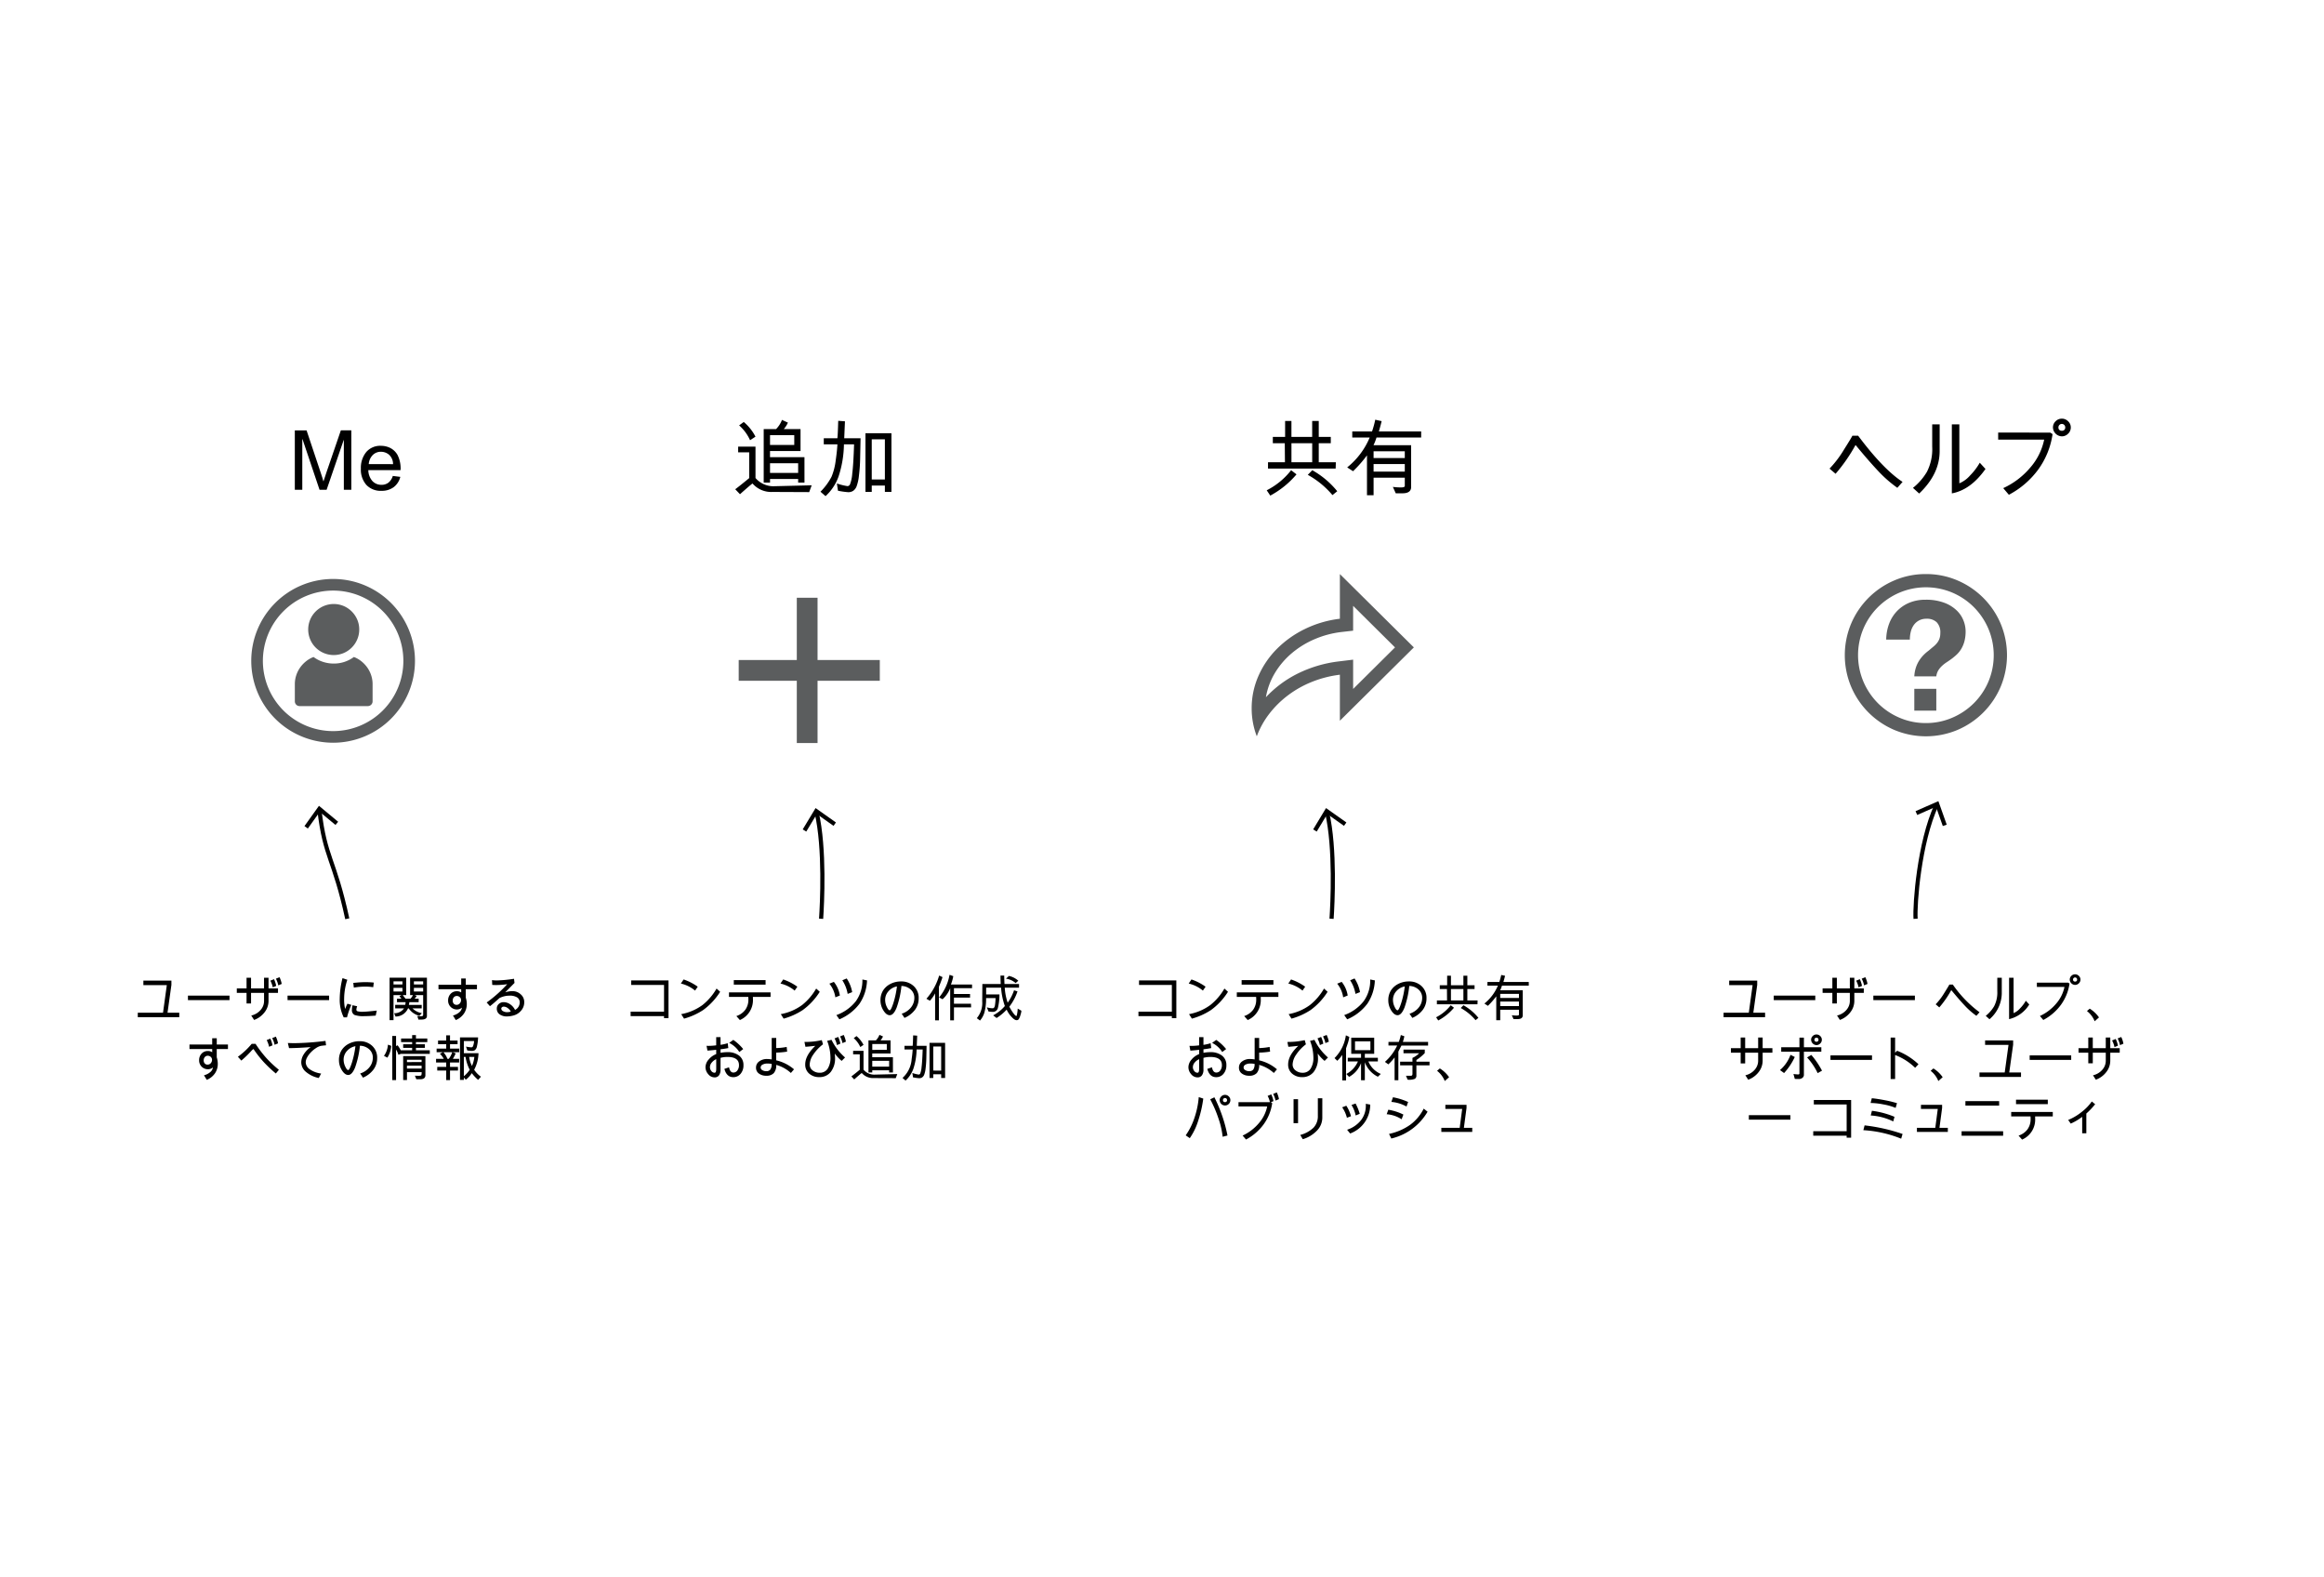 <svg xmlns="http://www.w3.org/2000/svg" viewBox="0 0 560 380">
  <g>
    <g>
      <g>
        <path d="M43.2,245.044H33.2v-1.078h6.082l.914-6.651H34.549v-1.078h6.756v1.02l-.938,6.709H43.2Z"/>
        <path d="M55.3,240.931H45.289v-1.084H55.3Z"/>
        <path d="M66.986,239.19H64.707v1.969A4.438,4.438,0,0,1,63.8,243.8a5.6,5.6,0,0,1-2.569,1.91l-.686-1.066a4.169,4.169,0,0,0,2.268-1.357,3.247,3.247,0,0,0,.814-2.1V239.19H60.494v2.555H59.41V239.19H57.061v-1.084H59.41V235.54h1.084v2.566h3.129V235.54h1.084v2.566h2.279Zm-.433-1.681-.826.345a5.708,5.708,0,0,0-.581-1.605l.879-.357A6.313,6.313,0,0,1,66.553,237.509Zm1.33-.481-.826.352a5.844,5.844,0,0,0-.575-1.611l.873-.358A6.339,6.339,0,0,1,67.883,237.028Z"/>
        <path d="M79.3,240.931H69.289v-1.084H79.3Z"/>
        <path d="M84.658,242.079a18.765,18.765,0,0,0-1.043,3.012h-.791a9.542,9.542,0,0,1-.961-4.488,21.167,21.167,0,0,1,.662-4.952l1.166.37a15.185,15.185,0,0,0-.767,4.623,9.644,9.644,0,0,0,.234,2.384h.03a8.53,8.53,0,0,1,.539-1.236Zm6.135,1.371-.264,1.213q-1.681.129-2.736.129a6.48,6.48,0,0,1-2.367-.287,1.264,1.264,0,0,1-.621-1.283,4.532,4.532,0,0,1,.134-1.055l1.125.24a2.99,2.99,0,0,0-.193.815.408.408,0,0,0,.3.4,4.494,4.494,0,0,0,1.289.114Q88.25,243.737,90.793,243.45Zm-.721-6.744-.14,1.113a12.526,12.526,0,0,0-2.116-.14,15.755,15.755,0,0,0-2.554.24l-.135-1.131q1.764-.182,2.666-.182A18.83,18.83,0,0,1,90.072,236.706Z"/>
        <path d="M102.875,244.745q0,.873-1.307.873h-.755a2.354,2.354,0,0,0-.124-.439,4.136,4.136,0,0,1-.128-.4l.744.035a1.135,1.135,0,0,0,.515-.064c.1-.051.147-.168.147-.352v-4.67H99.939l.463.206a3.162,3.162,0,0,1-.515.656h1v.844H98.639a4.154,4.154,0,0,1-.118.644h3.094v.844H99.4a4.211,4.211,0,0,0,2.255,1.148,7.688,7.688,0,0,1-.6.639,4.337,4.337,0,0,1-2.567-1.787h-.17a3.276,3.276,0,0,1-3.011,1.969l-.323-.8a2.8,2.8,0,0,0,2.373-1.172H95.223v-.844h2.408a2.276,2.276,0,0,0,.1-.644H95.662v-.844h1.072l-.48-.6.516-.264H94.824v6.036h-.949V235.528h4.008v4.2h-.838l.674.862H98.9a3.081,3.081,0,0,0,.6-.862H98.82v-4.2h4.055Zm-5.9-7.594v-.744H94.824v.744Zm0,1.7v-.873H94.824v.873Zm4.992-1.7v-.744H99.734v.744Zm0,1.7v-.873H99.734v.873Z"/>
        <path d="M114.928,238.312h-2.7v2a5.084,5.084,0,0,1,.252,1.547,4.037,4.037,0,0,1-.68,2.306,4.422,4.422,0,0,1-1.975,1.573l-.674-1.1a3.7,3.7,0,0,0,1.512-.765,1.832,1.832,0,0,0,.651-1.134,1.846,1.846,0,0,1-1.249.446,2.106,2.106,0,0,1-2.085-2.151,2.27,2.27,0,0,1,.591-1.608,2,2,0,0,1,1.53-.636,1.756,1.756,0,0,1,1.031.3v-.779h-5.473v-1.079h5.473v-1.511h1.1v1.511h2.7Zm-4.91,3.755a.983.983,0,0,0,.773-.348,1.2,1.2,0,0,0,.305-.812.915.915,0,0,0-.3-.688,1.02,1.02,0,0,0-.733-.284.888.888,0,0,0-.7.313,1.121,1.121,0,0,0-.275.765,1.1,1.1,0,0,0,.255.782A.874.874,0,0,0,110.018,242.067Z"/>
        <path d="M121.8,239.044a5.273,5.273,0,0,1,1.693-.275,2.866,2.866,0,0,1,1.978.767,2.4,2.4,0,0,1,.852,1.852,3.033,3.033,0,0,1-.761,2.083,3.591,3.591,0,0,1-1.7,1.125,6.259,6.259,0,0,1-1.687.266,2.948,2.948,0,0,1-1.779-.5,1.615,1.615,0,0,1-.682-1.383,1.44,1.44,0,0,1,.486-1.125,1.661,1.661,0,0,1,1.143-.433,2.794,2.794,0,0,1,1.582.513,3.429,3.429,0,0,1,1.178,1.356,2,2,0,0,0,.826-.747,1.955,1.955,0,0,0,.3-1.052,1.371,1.371,0,0,0-.627-1.219,3.3,3.3,0,0,0-1.822-.416,5.418,5.418,0,0,0-2.426.58q-1.546,1.4-2.291,1.958l-.791-.891a31.243,31.243,0,0,0,4.946-4.406,19.781,19.781,0,0,1-2.619.205q-.481,0-.985-.035l-.058-1.155a7.732,7.732,0,0,0,1.142.076,29.553,29.553,0,0,0,4.16-.4l.123,1-2.209,2.233Zm1.283,4.646a2.305,2.305,0,0,0-.721-.826,1.638,1.638,0,0,0-.972-.363.639.639,0,0,0-.428.144.439.439,0,0,0-.17.348.7.7,0,0,0,.407.589,1.909,1.909,0,0,0,1.011.249A2.7,2.7,0,0,0,123.084,243.69Z"/>
        <path d="M54.928,252.712h-2.7v2a5.079,5.079,0,0,1,.252,1.547,4.033,4.033,0,0,1-.68,2.305,4.424,4.424,0,0,1-1.975,1.574l-.674-1.1a3.7,3.7,0,0,0,1.512-.765,1.827,1.827,0,0,0,.651-1.133,1.85,1.85,0,0,1-1.249.445,2.106,2.106,0,0,1-2.085-2.15,2.271,2.271,0,0,1,.591-1.609,2,2,0,0,1,1.53-.636,1.756,1.756,0,0,1,1.031.3v-.779H45.658v-1.078h5.473v-1.512h1.1v1.512h2.7Zm-4.91,3.756a.98.98,0,0,0,.773-.349,1.2,1.2,0,0,0,.3-.811.917.917,0,0,0-.3-.689,1.024,1.024,0,0,0-.733-.284.888.888,0,0,0-.7.313,1.121,1.121,0,0,0-.275.765,1.1,1.1,0,0,0,.255.782A.874.874,0,0,0,50.018,256.468Z"/>
        <path d="M67.2,257.716l-.732.89a30.628,30.628,0,0,1-2.86-2.686,26.85,26.85,0,0,1-2.431-3.073q-.083-.123-.135-.123a2.873,2.873,0,0,0-.522.492A25.286,25.286,0,0,1,58.15,255.5l-.826-.92a18.4,18.4,0,0,0,3.334-3.123h.914a28.823,28.823,0,0,0,2.52,3.328A28.137,28.137,0,0,0,67.2,257.716Zm-1.541-5.889-.826.346a5.555,5.555,0,0,0-.574-1.606l.873-.363A6.377,6.377,0,0,1,65.662,251.827Zm1.336-.48-.826.345a5.648,5.648,0,0,0-.58-1.605l.879-.363A6.68,6.68,0,0,1,67,251.347Z"/>
        <path d="M78.564,251.815q-.784.065-1.245.141a3.419,3.419,0,0,0-1.177.536,6.55,6.55,0,0,0-1.3,1.087,5.365,5.365,0,0,0-.876,1.228,2.465,2.465,0,0,0-.3,1.087,2.118,2.118,0,0,0,1,1.713,6.112,6.112,0,0,0,2.713,1.011l-.563,1.078a6.893,6.893,0,0,1-3.061-1.45,3.017,3.017,0,0,1-1.163-2.317,3.681,3.681,0,0,1,.6-1.94,5.862,5.862,0,0,1,1.629-1.705l-.023-.029q-3.264.24-5.151.24l-.287-1.236q.861.041,1.682.041a65.139,65.139,0,0,0,7.394-.545Z"/>
        <path d="M86.727,251.921a22.055,22.055,0,0,1-1.169,5.25q-.731,1.792-1.644,1.793-.82,0-1.529-1.14a4.487,4.487,0,0,1-.709-2.411,4.4,4.4,0,0,1,.63-2.405,4.478,4.478,0,0,1,1.775-1.585,5.535,5.535,0,0,1,2.581-.592,4.3,4.3,0,0,1,3,1.1,3.814,3.814,0,0,1,1.216,2.976,4.549,4.549,0,0,1-.882,2.751,6.183,6.183,0,0,1-2.534,1.954l-.674-1.008a4.573,4.573,0,0,0,2.25-1.523,3.657,3.657,0,0,0,.8-2.279,2.625,2.625,0,0,0-.876-2.022A3.4,3.4,0,0,0,86.727,251.921Zm-1.084.111a3.551,3.551,0,0,0-2.022,1.137,3.085,3.085,0,0,0-.82,2.139,3.844,3.844,0,0,0,.392,1.634q.393.838.709.838t.9-1.8A21.745,21.745,0,0,0,85.643,252.032Z"/>
        <path d="M94.273,251.944a6.1,6.1,0,0,1-.925,2.848l-.827-.434a5.21,5.21,0,0,0,.961-2.7Zm9.288,1.934H96.588L96,254.1a5.466,5.466,0,0,0-.563-1.272v7.365h-.914V249.571h.914V252l.37-.188a9.087,9.087,0,0,1,.767,1.2h2.737v-.586H97.15v-.862h2.163v-.515H96.646v-.867h2.667v-.827h.914v.827h2.736v.867h-2.736v.515h2.156v.862h-2.156v.586h3.334Zm-1.055,5.15q0,.967-1.248.967h-.938l-.345-.861q.44.022.7.023a2.389,2.389,0,0,0,.791-.073c.094-.049.141-.315.141-.8h-3.54v1.9H97.15v-5.759h5.356Zm-.914-3.17V255.3H98.064v.562Zm0,1.559v-.7H98.064v.7Z"/>
        <path d="M110.662,253.479H109.1v.012l.7.264a7.719,7.719,0,0,1-.686,1.324h1.524v.873h-2.2v1.067h1.916v.878h-1.916v2.3h-.915v-2.3h-2.162v-.878h2.162v-1.067h-2.449v-.873h1.864a5.66,5.66,0,0,0-.938-1.236l.732-.352v-.012h-1.523v-.873h2.314v-1.054h-1.968v-.879h1.968v-1.26h.915v1.26h1.822v.879h-1.822v1.054h2.226Zm-1.687,0h-2.139a4.756,4.756,0,0,1,.973,1.6h.334A5.786,5.786,0,0,0,108.975,253.479Zm6.908,5.9-.668.768a10.449,10.449,0,0,1-1.535-1.623,5.75,5.75,0,0,1-1.442,1.576l-.468-.516v.574h-.926V249.905H115.2a10.5,10.5,0,0,1-.255,2.092,1.62,1.62,0,0,1-.507.984,1.464,1.464,0,0,1-.779.188c-.137,0-.488-.035-1.055-.106l-.31-.937a8.526,8.526,0,0,0,1.307.182.442.442,0,0,0,.38-.287,4.132,4.132,0,0,0,.258-1.237H111.77v2.936H115.3a8.875,8.875,0,0,1-1.043,3.984A6.43,6.43,0,0,0,115.883,259.374Zm-2.695-1.67a10,10,0,0,1-1.008-3.094h-.41v4.653A6.964,6.964,0,0,0,113.188,257.7Zm1.113-3.094h-1.248a6.649,6.649,0,0,0,.674,2.174A7.391,7.391,0,0,0,114.3,254.61Z"/>
      </g>
      <g>
        <path d="M84.654,117.994h-1.8V106.012h-.039L78.7,117.994H77l-4.1-12.178h-.059v12.178h-1.8V103.678h2.832l3.388,10.136c.378,1.127.6,1.832.655,2.12h.039q.263-.829.761-2.3l3.418-9.961h2.52Z"/>
        <path d="M96.519,113.258H88.755a4.024,4.024,0,0,0,.982,2.627,2.9,2.9,0,0,0,2.182.908,2.673,2.673,0,0,0,1.69-.532,3.305,3.305,0,0,0,1.045-1.607l1.806.225a4.425,4.425,0,0,1-1.611,2.49,4.779,4.779,0,0,1-2.93.869,4.7,4.7,0,0,1-3.647-1.43,5.561,5.561,0,0,1-1.314-3.912,5.985,5.985,0,0,1,1.275-3.974,4.42,4.42,0,0,1,3.589-1.524,5.03,5.03,0,0,1,2.182.5,4.262,4.262,0,0,1,1.783,1.695A7.2,7.2,0,0,1,96.519,113.258Zm-1.807-1.445a3.031,3.031,0,0,0-.981-2.281,2.991,2.991,0,0,0-1.909-.7,2.713,2.713,0,0,0-2.041.83,3.47,3.47,0,0,0-.928,2.149Z"/>
      </g>
      <g>
        <path d="M83.679,221.333c-3.154-14.56-5.367-14.594-6.7-26.132" fill="none" stroke="#000" stroke-miterlimit="10"/>
        <polygon points="81.478 197.962 80.839 198.733 77.049 195.579 74.18 199.591 73.367 199.008 76.861 194.123 81.478 197.962"/>
      </g>
      <g>
        <path d="M80.27,142.274A16.925,16.925,0,1,1,63.345,159.2,16.943,16.943,0,0,1,80.27,142.274m0-2.8A19.725,19.725,0,1,0,99.994,159.2,19.725,19.725,0,0,0,80.27,139.474Z" fill="#5b5d5e"/>
        <path d="M85.272,158.271a6.664,6.664,0,0,1,1.816,1.04,7.417,7.417,0,0,1,1.419,1.506,7.045,7.045,0,0,1,.937,1.874,6.822,6.822,0,0,1,.337,2.137v4.1A1.15,1.15,0,0,1,88.61,170.1H72.216a1.148,1.148,0,0,1-1.171-1.171v-4.1a6.821,6.821,0,0,1,.336-2.137,7.045,7.045,0,0,1,.937-1.874,7.4,7.4,0,0,1,1.42-1.506,6.659,6.659,0,0,1,1.815-1.04,7.916,7.916,0,0,0,2.269,1.17,8.176,8.176,0,0,0,2.591.411A8.043,8.043,0,0,0,85.272,158.271Zm1.289-6.617a5.99,5.99,0,0,1-.483,2.386,6.167,6.167,0,0,1-3.265,3.279,6.158,6.158,0,0,1-4.786,0,6.122,6.122,0,0,1-3.279-3.279,6.169,6.169,0,0,1,0-4.786,6.167,6.167,0,0,1,3.279-3.265,6.181,6.181,0,0,1,4.786,0,6.214,6.214,0,0,1,3.265,3.265A5.963,5.963,0,0,1,86.561,151.654Z" fill="#5b5d5e"/>
      </g>
    </g>
    <g>
      <g>
        <path d="M161.087,245.273h-1.078v-.48h-8.051v-1.078h8.051V237.27H152.1v-1.079h8.988Z"/>
        <path d="M168.13,237.7l-.644.938a8.26,8.26,0,0,0-3.422-1.7l.662-.985A12.97,12.97,0,0,1,168.13,237.7Zm5.4,1.225a15.871,15.871,0,0,1-4.1,4.4,16.152,16.152,0,0,1-4.6,2.068l-.686-1.083a12.554,12.554,0,0,0,5.15-2.209,13.9,13.9,0,0,0,3.375-3.956Z"/>
        <path d="M185.679,240.152h-4.26c.008.094.012.254.012.481a5.24,5.24,0,0,1-3.146,5.1l-.85-.96a4.342,4.342,0,0,0,2.165-1.53,4.121,4.121,0,0,0,.735-2.467,5.811,5.811,0,0,0-.023-.621H175.66v-1.084h10.019Zm-1.2-2.953H176.82v-1.084h7.658Z"/>
        <path d="M192.13,237.7l-.644.938a8.26,8.26,0,0,0-3.422-1.7l.662-.985A12.97,12.97,0,0,1,192.13,237.7Zm5.4,1.225a15.871,15.871,0,0,1-4.1,4.4,16.152,16.152,0,0,1-4.6,2.068l-.686-1.083a12.554,12.554,0,0,0,5.15-2.209,13.9,13.9,0,0,0,3.375-3.956Z"/>
        <path d="M202.378,239.824l-1.089.434a6.71,6.71,0,0,0-1.442-3.287l1.084-.434A6.9,6.9,0,0,1,202.378,239.824Zm6.545-3.644a10.8,10.8,0,0,1-1.784,5.581,11.751,11.751,0,0,1-4.878,3.8l-.72-1.02a10.483,10.483,0,0,0,4.684-3.343,8.494,8.494,0,0,0,1.579-5.235Zm-3.58,2.83-1.09.422a8.535,8.535,0,0,0-1.283-3.276l1.055-.445A8.567,8.567,0,0,1,205.343,239.01Z"/>
        <path d="M217.214,237.521a22.006,22.006,0,0,1-1.169,5.25q-.729,1.794-1.643,1.793-.82,0-1.529-1.139a4.49,4.49,0,0,1-.709-2.411,4.41,4.41,0,0,1,.629-2.406,4.488,4.488,0,0,1,1.776-1.585,5.547,5.547,0,0,1,2.581-.591,4.3,4.3,0,0,1,3,1.1,3.818,3.818,0,0,1,1.216,2.977,4.554,4.554,0,0,1-.882,2.751,6.2,6.2,0,0,1-2.534,1.954l-.674-1.008a4.573,4.573,0,0,0,2.25-1.523,3.662,3.662,0,0,0,.8-2.28,2.625,2.625,0,0,0-.876-2.021A3.408,3.408,0,0,0,217.214,237.521Zm-1.084.112a3.546,3.546,0,0,0-2.021,1.137,3.084,3.084,0,0,0-.82,2.138,3.837,3.837,0,0,0,.392,1.635q.393.839.709.838t.9-1.8A21.631,21.631,0,0,0,216.13,237.633Z"/>
        <path d="M227.111,235.389q-.135.462-.5,1.424l-.369.925V245.8h-.914v-6.492a8.654,8.654,0,0,1-1.26,1.775l-.838-.48a14.494,14.494,0,0,0,3.07-5.59Zm7.119,2.66h-4.359v1.406h3.879v.873h-3.879v1.477h4.107l.023.879h-4.13V245.8h-.909v-7.752a6.945,6.945,0,0,1-1.839,2.678l-.827-.446a11.685,11.685,0,0,0,2.508-5.449l.9.328a9.981,9.981,0,0,1-.569,2.016h5.092Z"/>
        <path d="M246.119,243.486a3.9,3.9,0,0,1-.22,1.023,3.837,3.837,0,0,1-.413,1.008.613.613,0,0,1-.528.249q-.5,0-1.268-.856a6.305,6.305,0,0,1-1.122-1.687,11.927,11.927,0,0,1-2.426,2.015l-.826-.638a9.5,9.5,0,0,0,2.818-2.245,16.457,16.457,0,0,1-.908-4.423h-3.6v1.629h3.205a13.5,13.5,0,0,1-.384,3.3,1.229,1.229,0,0,1-1.28.9,7.024,7.024,0,0,1-.973-.094l-.4-1a4.925,4.925,0,0,0,1.418.228q.417,0,.537-.723a12.51,12.51,0,0,0,.143-1.738h-2.279a12.6,12.6,0,0,1-.448,3.627,5.363,5.363,0,0,1-1.017,1.793l-.768-.574a5.665,5.665,0,0,0,1.3-4.055l.035-4.177h4.424q-.059-1.423-.058-2.028h.9q.018,1.313.07,2.028h3.5v.879h-3.445a13.625,13.625,0,0,0,.709,3.621,11.143,11.143,0,0,0,1.535-2.989l.832.276a12.5,12.5,0,0,1-1.969,3.674,12.165,12.165,0,0,0,.952,1.549q.507.695.753.7.076,0,.188-.627a7.685,7.685,0,0,0,.123-1.16Zm-.744-7.224-.645.562a4.516,4.516,0,0,0-2.332-1.066l.721-.651A4.9,4.9,0,0,1,245.375,236.262Z"/>
        <path d="M173.626,253.626a8.427,8.427,0,0,1,1.647-.158,4.435,4.435,0,0,1,2.815.829,2.791,2.791,0,0,1,1.058,2.329,3.044,3.044,0,0,1-.694,2.06,2.224,2.224,0,0,1-1.761.805q-1.6,0-2.139-1.992l1.119-.381q.252,1.26,1.043,1.26a1.159,1.159,0,0,0,.976-.516,2.089,2.089,0,0,0,.378-1.271q0-1.97-2.8-1.969a6.357,6.357,0,0,0-1.647.217v2.83a2.249,2.249,0,0,1-.372,1.389,1.246,1.246,0,0,1-1.051.486,1.979,1.979,0,0,1-1.538-.765,2.562,2.562,0,0,1-.66-1.719,2.834,2.834,0,0,1,.753-1.808,4.371,4.371,0,0,1,1.825-1.315v-1.043q-.984.123-2.109.2l-.217-1.155c.114.008.293.012.539.012a14.135,14.135,0,0,0,1.787-.129v-1.98h1.043V251.7a9.744,9.744,0,0,0,1.729-.392l.146,1.171q-.937.188-1.875.293Zm-1.043,3.873v-2.338a2.841,2.841,0,0,0-1.078.812,1.716,1.716,0,0,0-.433,1.1,1.473,1.473,0,0,0,.331.932.989.989,0,0,0,.8.422Q172.584,258.425,172.583,257.5Zm6.5-4.775-.937.709a6.037,6.037,0,0,0-2.443-2.2l1-.72A11.508,11.508,0,0,1,179.087,252.724Z"/>
        <path d="M191.328,257.6l-.756.884a8.64,8.64,0,0,0-3.528-1.951,2.838,2.838,0,0,1-.588,1.981,2.367,2.367,0,0,1-1.814.633,2.857,2.857,0,0,1-1.769-.525,1.685,1.685,0,0,1-.7-1.421,1.78,1.78,0,0,1,.785-1.52,3.106,3.106,0,0,1,1.864-.566,7.3,7.3,0,0,1,1.131.106v-5.18h1.089v2.443a14.956,14.956,0,0,0,2.52-.275l.111,1.131a19.844,19.844,0,0,1-2.631.24v1.858A10.051,10.051,0,0,1,191.328,257.6Zm-5.385-1.3a5.014,5.014,0,0,0-1.031-.088,2.323,2.323,0,0,0-1.169.261.784.784,0,0,0-.454.7.73.73,0,0,0,.407.627,1.76,1.76,0,0,0,.946.252,1.164,1.164,0,0,0,.99-.408A2.25,2.25,0,0,0,185.943,256.3Z"/>
        <path d="M203.626,254.751l-.814.82a9.235,9.235,0,0,1-1.629-1.74l-.023.023q.059.721.058.926a5.287,5.287,0,0,1-1.028,3.443,3.4,3.4,0,0,1-2.774,1.256,3.567,3.567,0,0,1-2.426-.834,2.8,2.8,0,0,1-.961-2.224q0-2.167,2.437-4.477-1.734.2-2.39.229l-.229-1.166a19.425,19.425,0,0,0,2.133-.1q.926-.1,2.045-.337l.287,1.008a10.187,10.187,0,0,0-2.35,2.488,4.492,4.492,0,0,0-.855,2.346,1.748,1.748,0,0,0,.724,1.465,2.678,2.678,0,0,0,1.667.551,2.208,2.208,0,0,0,1.942-.979,4.782,4.782,0,0,0,.671-2.73,11.233,11.233,0,0,0-.8-3.973l1.055-.252A13.413,13.413,0,0,0,203.626,254.751Zm-1.125-3.334-.826.346a5.718,5.718,0,0,0-.58-1.606l.879-.357A6.6,6.6,0,0,1,202.5,251.417Zm1.331-.48-.827.351a5.813,5.813,0,0,0-.574-1.611l.873-.358A6.334,6.334,0,0,1,203.832,250.937Z"/>
        <path d="M216.207,258.747l-.364.984-5.291-.023a3.587,3.587,0,0,1-2.906-1.225q-.41.306-1.811,1.553l-.685-.721q.679-.5,2.021-1.611v-3.721h-1.6v-.826h2.508v4.535a3.418,3.418,0,0,0,2.537,1.19Zm-8.127-7.031-.78.515a6.355,6.355,0,0,0-1.582-2.144l.668-.492A6.9,6.9,0,0,1,208.08,251.716Zm7.084,6.638h-.914v-.515h-4.067v.515h-.914v-7.728h1.787a3.835,3.835,0,0,0,.856-1.33l.861.392a3.866,3.866,0,0,1-.6.938h2.42v3.17h-4.412v.885h4.981Zm-1.477-5.437V251.5h-3.5v1.418Zm.563,4.043v-1.4h-4.067v1.4Z"/>
        <path d="M223.273,251.944l-.059,2.848a23.611,23.611,0,0,1-.175,2.563,6.272,6.272,0,0,1-.346,1.562,1.416,1.416,0,0,1-.5.636,1.29,1.29,0,0,1-.712.19,11.164,11.164,0,0,1-1.477-.211l-.158-1.049a8.321,8.321,0,0,0,1.547.387.44.44,0,0,0,.343-.243,5.373,5.373,0,0,0,.331-1.562q.169-1.317.263-4.242h-1.464a15.587,15.587,0,0,1-.788,4.679,7.057,7.057,0,0,1-1.873,2.81l-.732-.639a6.689,6.689,0,0,0,2.2-4.506q.211-1.47.246-2.344h-1.969v-.879h1.969q.065-.51.117-2.519l.973.07-.1,2.449Zm4.465,7.752h-.949v-.908h-1.9v.908h-.908v-8.472h3.756Zm-.949-1.787V252.1h-1.9v5.806Z"/>
      </g>
      <g>
        <path d="M195.587,116.91l-.6,1.641-8.818-.039a5.982,5.982,0,0,1-4.844-2.041q-.684.507-3.018,2.588l-1.142-1.2q1.132-.84,3.369-2.685v-6.2h-2.666v-1.377h4.179v7.558a5.7,5.7,0,0,0,4.229,1.983Zm-13.545-11.719-1.3.86a10.607,10.607,0,0,0-2.637-3.574l1.113-.821A11.486,11.486,0,0,1,182.042,105.191Zm11.807,11.065h-1.523v-.86h-6.778v.86h-1.523V103.375H187a6.384,6.384,0,0,0,1.426-2.217l1.436.655a6.534,6.534,0,0,1-1,1.562H192.9v5.283h-7.354v1.475h8.3Zm-2.461-9.063V104.83h-5.84v2.363Zm.938,6.739V111.6h-6.778v2.334Z"/>
        <path d="M207.365,105.572l-.1,4.746a39.357,39.357,0,0,1-.293,4.273,10.424,10.424,0,0,1-.576,2.6,2.36,2.36,0,0,1-.825,1.06,2.142,2.142,0,0,1-1.187.317,18.737,18.737,0,0,1-2.461-.351l-.263-1.748a13.91,13.91,0,0,0,2.578.644.731.731,0,0,0,.571-.405,8.9,8.9,0,0,0,.552-2.6q.284-2.2.439-7.07h-2.441a25.946,25.946,0,0,1-1.314,7.8,11.749,11.749,0,0,1-3.12,4.683l-1.22-1.065a14.731,14.731,0,0,0,2.666-3.608,14.826,14.826,0,0,0,1-3.9q.353-2.451.411-3.906h-3.282v-1.465h3.282q.107-.849.2-4.2l1.621.117-.176,4.082Zm7.441,12.92h-1.582v-1.513H210.06v1.513h-1.514V104.371h6.26Zm-1.582-2.978v-9.678H210.06v9.678Z"/>
      </g>
      <polygon points="212 164 197 164 197 179 192 179 192 164 178 164 178 159 192 159 192 144 197 144 197 159 212 159 212 164" fill="#5b5d5e"/>
    </g>
    <g>
      <g>
        <path d="M283.455,245.273h-1.079v-.48h-8.05v-1.078h8.05V237.27h-7.91v-1.079h8.989Z"/>
        <path d="M290.5,237.7l-.645.938a8.254,8.254,0,0,0-3.422-1.7l.662-.985A12.994,12.994,0,0,1,290.5,237.7Zm5.4,1.225a15.871,15.871,0,0,1-4.1,4.4,16.139,16.139,0,0,1-4.6,2.068l-.686-1.083a12.558,12.558,0,0,0,5.151-2.209,13.9,13.9,0,0,0,3.375-3.956Z"/>
        <path d="M308.046,240.152h-4.259c.007.094.011.254.011.481a5.238,5.238,0,0,1-3.146,5.1l-.85-.96a4.342,4.342,0,0,0,2.165-1.53,4.115,4.115,0,0,0,.736-2.467,5.749,5.749,0,0,0-.024-.621h-4.652v-1.084h10.019Zm-1.2-2.953h-7.658v-1.084h7.658Z"/>
        <path d="M314.5,237.7l-.645.938a8.254,8.254,0,0,0-3.422-1.7l.662-.985A12.994,12.994,0,0,1,314.5,237.7Zm5.4,1.225a15.871,15.871,0,0,1-4.1,4.4,16.139,16.139,0,0,1-4.6,2.068l-.686-1.083a12.558,12.558,0,0,0,5.151-2.209,13.9,13.9,0,0,0,3.375-3.956Z"/>
        <path d="M324.746,239.824l-1.09.434a6.7,6.7,0,0,0-1.442-3.287l1.084-.434A6.9,6.9,0,0,1,324.746,239.824Zm6.545-3.644a10.814,10.814,0,0,1-1.785,5.581,11.738,11.738,0,0,1-4.878,3.8l-.72-1.02a10.477,10.477,0,0,0,4.684-3.343,8.494,8.494,0,0,0,1.579-5.235Zm-3.581,2.83-1.089.422a8.538,8.538,0,0,0-1.284-3.276l1.055-.445A8.567,8.567,0,0,1,327.71,239.01Z"/>
        <path d="M339.582,237.521a22.055,22.055,0,0,1-1.169,5.25q-.731,1.794-1.644,1.793-.821,0-1.529-1.139a4.49,4.49,0,0,1-.709-2.411,4.4,4.4,0,0,1,.63-2.406,4.485,4.485,0,0,1,1.775-1.585,5.547,5.547,0,0,1,2.581-.591,4.3,4.3,0,0,1,3,1.1,3.818,3.818,0,0,1,1.216,2.977,4.554,4.554,0,0,1-.882,2.751,6.191,6.191,0,0,1-2.534,1.954l-.674-1.008a4.573,4.573,0,0,0,2.25-1.523,3.662,3.662,0,0,0,.8-2.28,2.625,2.625,0,0,0-.876-2.021A3.407,3.407,0,0,0,339.582,237.521Zm-1.084.112a3.546,3.546,0,0,0-2.022,1.137,3.084,3.084,0,0,0-.82,2.138,3.851,3.851,0,0,0,.392,1.635q.393.839.709.838t.9-1.8A21.8,21.8,0,0,0,338.5,237.633Z"/>
        <path d="M350.357,242.766a12.967,12.967,0,0,1-3.791,3.07l-.516-.768a10.417,10.417,0,0,0,3.528-2.9Zm5.689-1.752-.029.914h-9.779v-.914h2.449l-.023-2.748h-1.729v-.914h1.775v-2.3h.915v2.3h3v-2.3h.949v2.3h1.74v.914h-1.74v2.748Zm-3.421,0v-2.748h-3v2.748Zm3.621,4.189-.692.563a12.57,12.57,0,0,0-3.568-2.93l.65-.668A12.518,12.518,0,0,1,356.246,245.2Z"/>
        <path d="M368.38,237.439h-6.457a8.008,8.008,0,0,1-.433,1.114h5.437v6.135q-.071.813-1.248.814h-.972l-.416-.926a8.7,8.7,0,0,0,1.195.076q.526,0,.527-.216v-1.19H361.5v2.531h-.955v-5.759a17.915,17.915,0,0,1-2.015,2.291l-.844-.551a10.98,10.98,0,0,0,3.252-4.319h-2.52v-.878h2.86a13.381,13.381,0,0,0,.463-1.694l.925.205q-.111.476-.4,1.489h6.111Zm-2.367,2.965v-.972H361.5v.972Zm0,1.963v-1.09H361.5v1.09Z"/>
        <path d="M289.994,253.627a8.333,8.333,0,0,1,1.646-.158,4.44,4.44,0,0,1,2.816.828,2.792,2.792,0,0,1,1.057,2.33,3.042,3.042,0,0,1-.694,2.059,2.225,2.225,0,0,1-1.761.806q-1.605,0-2.139-1.992l1.12-.381q.252,1.26,1.043,1.26a1.159,1.159,0,0,0,.975-.516,2.089,2.089,0,0,0,.378-1.271q0-1.969-2.8-1.969a6.35,6.35,0,0,0-1.646.217v2.83a2.251,2.251,0,0,1-.372,1.389,1.248,1.248,0,0,1-1.052.486,1.98,1.98,0,0,1-1.538-.766,2.558,2.558,0,0,1-.659-1.718,2.84,2.84,0,0,1,.752-1.809,4.365,4.365,0,0,1,1.826-1.314V252.9q-.986.123-2.11.2l-.216-1.155c.113.008.292.012.539.012a14.161,14.161,0,0,0,1.787-.129v-1.98h1.043v1.857a9.753,9.753,0,0,0,1.728-.392l.147,1.171q-.937.188-1.875.293Zm-1.043,3.873v-2.338a2.831,2.831,0,0,0-1.078.811,1.714,1.714,0,0,0-.434,1.1,1.473,1.473,0,0,0,.331.932.989.989,0,0,0,.8.422Q288.951,258.426,288.951,257.5Zm6.5-4.775-.938.709a6.031,6.031,0,0,0-2.443-2.2l1-.72A11.537,11.537,0,0,1,295.455,252.725Z"/>
        <path d="M307.7,257.6l-.756.884a8.636,8.636,0,0,0-3.527-1.951,2.838,2.838,0,0,1-.589,1.981,2.365,2.365,0,0,1-1.814.632,2.859,2.859,0,0,1-1.769-.525,1.683,1.683,0,0,1-.7-1.42,1.78,1.78,0,0,1,.786-1.521,3.1,3.1,0,0,1,1.863-.565,7.3,7.3,0,0,1,1.131.106v-5.18h1.09v2.443a14.957,14.957,0,0,0,2.519-.275l.111,1.131a19.846,19.846,0,0,1-2.63.24v1.858A10.047,10.047,0,0,1,307.7,257.6Zm-5.385-1.3a5.007,5.007,0,0,0-1.031-.088,2.326,2.326,0,0,0-1.169.26.785.785,0,0,0-.454.7.732.732,0,0,0,.407.627,1.76,1.76,0,0,0,.946.252,1.168,1.168,0,0,0,.991-.409A2.247,2.247,0,0,0,302.31,256.305Z"/>
        <path d="M319.994,254.752l-.815.82a9.235,9.235,0,0,1-1.629-1.74l-.023.023q.058.722.058.926a5.278,5.278,0,0,1-1.028,3.442,3.4,3.4,0,0,1-2.774,1.257,3.569,3.569,0,0,1-2.426-.835,2.8,2.8,0,0,1-.961-2.223q0-2.168,2.437-4.477-1.734.2-2.39.229l-.229-1.166a19.4,19.4,0,0,0,2.133-.1q.926-.1,2.045-.336l.287,1.008a10.159,10.159,0,0,0-2.349,2.487,4.489,4.489,0,0,0-.856,2.347,1.748,1.748,0,0,0,.724,1.465,2.678,2.678,0,0,0,1.667.551,2.208,2.208,0,0,0,1.942-.979,4.782,4.782,0,0,0,.671-2.73,11.233,11.233,0,0,0-.8-3.973l1.055-.252A13.415,13.415,0,0,0,319.994,254.752Zm-1.125-3.334-.827.346a5.687,5.687,0,0,0-.58-1.606l.879-.357A6.64,6.64,0,0,1,318.869,251.418Zm1.33-.48-.826.351a5.844,5.844,0,0,0-.575-1.611l.873-.358A6.334,6.334,0,0,1,320.2,250.938Z"/>
        <path d="M325.132,249.789a8.553,8.553,0,0,1-.427,1.74l-.352,1.02v7.728h-.914v-6.134a11.209,11.209,0,0,1-1.2,1.406l-.668-.651a9.562,9.562,0,0,0,2.736-5.484Zm7.594,8.924-.709.674a6.318,6.318,0,0,1-3.141-3.492v4.341h-.914v-4.125a6.348,6.348,0,0,1-2.877,3.311l-.673-.7a6.139,6.139,0,0,0,2.8-3.024h-2.45v-.873h3.2v-.961H325.6v-3.879h5.531v3.879h-2.256v.961h3.141v.873h-2.291A5.589,5.589,0,0,0,332.726,258.713Zm-2.508-5.725v-2.121h-3.709v2.121Z"/>
        <path d="M344.117,251.875H337.7l-.744,1.453v6.9h-.909v-5.5a11.431,11.431,0,0,1-1.511,1.681l-.821-.6a12.124,12.124,0,0,0,2.954-3.938h-2.1V251h2.484a9.032,9.032,0,0,0,.492-1.664l.85.3a9.567,9.567,0,0,1-.357,1.365h6.082Zm.345,4.764H341.3v2.472a.865.865,0,0,1-.381.785,3.563,3.563,0,0,1-1.734.2l-.392-.938h1.16q.4,0,.4-.445v-2.074h-2.976v-.879h2.976v-.908a5.213,5.213,0,0,0,1.606-1.12h-3.768v-.873h5.127v.827a10.063,10.063,0,0,1-2.016,1.669v.405h3.164Z"/>
        <path d="M349.179,259.5l-1.043.926a5.813,5.813,0,0,0-1.857-2.461l.668-.574A7.419,7.419,0,0,1,349.179,259.5Z"/>
        <path d="M289.947,264.651a28.7,28.7,0,0,1-1.222,5.327,15.259,15.259,0,0,1-2.03,4.207l-.985-.674a15.963,15.963,0,0,0,2.107-4.216,20.58,20.58,0,0,0,1.04-5Zm5.836,8.895-1.166.3a19.941,19.941,0,0,0-1.008-4.392,28.918,28.918,0,0,0-1.992-4.632l1.008-.48A36.1,36.1,0,0,1,295.783,273.546Zm-.6-9.791a1.255,1.255,0,0,1,.908.378,1.208,1.208,0,0,1,.387.893,1.289,1.289,0,0,1-2.578,0,1.212,1.212,0,0,1,.384-.893A1.24,1.24,0,0,1,295.179,263.755Zm0,1.752a.494.494,0,0,0,.361-.129.472.472,0,0,0,.131-.352.492.492,0,0,0-.131-.357.494.494,0,0,0-.853.357.469.469,0,0,0,.132.352A.493.493,0,0,0,295.179,265.507Z"/>
        <path d="M306.857,265.267l-.627.263.328.217a11.479,11.479,0,0,1-2.057,5.1,12.44,12.44,0,0,1-4.259,3.671l-.815-.961a11.32,11.32,0,0,0,3.906-2.971,8.885,8.885,0,0,0,2.012-4.037h-6.914v-1.031H306a5.046,5.046,0,0,0-.55-1.512l.879-.363A6.68,6.68,0,0,1,306.857,265.267Zm1.33-.481-.826.346a5.9,5.9,0,0,0-.574-1.606l.873-.363A6.471,6.471,0,0,1,308.187,264.786Z"/>
        <path d="M312.787,270.581H311.7V264.8h1.084Zm5.841-1.307a4.451,4.451,0,0,1-1.268,3.071,7.8,7.8,0,0,1-3.437,2.092l-.609-1.026a7.215,7.215,0,0,0,3.2-1.755,3.989,3.989,0,0,0,1.04-2.862v-4.213h1.078Z"/>
        <path d="M325.542,268.9l-.984.375a7.679,7.679,0,0,0-1.142-2.519l1-.387A8.7,8.7,0,0,1,325.542,268.9Zm4.629-2.8a7.361,7.361,0,0,1-4.834,6.961l-.732-.9a7.121,7.121,0,0,0,3.372-2.335,5.672,5.672,0,0,0,1.14-3.495c0-.191,0-.332-.012-.422Zm-2.519,2.221-.985.4a7.449,7.449,0,0,0-1.007-2.532l.984-.351A12.833,12.833,0,0,1,327.652,268.325Z"/>
        <path d="M338.164,268.5l-.422,1.137a7.67,7.67,0,0,0-3.6-1.213l.387-1.09A12.854,12.854,0,0,1,338.164,268.5Zm5.83-.685a13.737,13.737,0,0,1-8.737,6.457l-.55-1.108a13.849,13.849,0,0,0,5.088-2.194,10.792,10.792,0,0,0,3.267-3.9Zm-4.688-2.338-.387,1.09a9.071,9.071,0,0,0-3.65-1.114l.387-1.119A15.628,15.628,0,0,1,339.306,265.472Z"/>
        <path d="M354.757,272.685H347.31V271.7h4.424l.6-4.553h-4.054v-.984h5.1v.744l-.638,4.793h2.015Z"/>
      </g>
      <g>
        <path d="M312.411,114.273a21.588,21.588,0,0,1-6.319,5.118l-.859-1.28a17.357,17.357,0,0,0,5.879-4.834Zm9.482-2.919-.049,1.523h-16.3v-1.523h4.082l-.039-4.581h-2.88V105.25h2.959v-3.838h1.523v3.838h5v-3.838h1.582v3.838h2.9v1.523h-2.9v4.581Zm-5.7,0v-4.581h-5v4.581Zm6.035,6.982-1.152.937a20.935,20.935,0,0,0-5.948-4.882l1.084-1.114A20.832,20.832,0,0,1,322.225,118.336Z"/>
        <path d="M342.45,105.4H331.688a13.364,13.364,0,0,1-.723,1.856h9.063v10.225q-.117,1.356-2.08,1.357h-1.621l-.694-1.543a14.68,14.68,0,0,0,1.992.127q.879,0,.879-.361v-1.983h-7.519v4.219h-1.592v-9.6a29.82,29.82,0,0,1-3.359,3.819l-1.407-.918a18.292,18.292,0,0,0,5.42-7.2h-4.2v-1.464h4.766a22.059,22.059,0,0,0,.771-2.823l1.543.342q-.184.792-.664,2.481H342.45Zm-3.946,4.942v-1.621h-7.519v1.621Zm0,3.271v-1.816h-7.519v1.816Z"/>
      </g>
      <g>
        <path d="M320.858,221.333c.231-3.425.941-16.878-1.071-25.614" fill="none" stroke="#000" stroke-miterlimit="10"/>
        <polygon points="324.429 198.133 323.852 198.951 319.827 196.104 317.281 200.327 316.424 199.809 319.526 194.666 324.429 198.133"/>
      </g>
      <g>
        <path d="M197.858,221.333c.231-3.425.941-16.878-1.071-25.614" fill="none" stroke="#000" stroke-miterlimit="10"/>
        <polygon points="201.429 198.133 200.852 198.951 196.827 196.104 194.281 200.327 193.424 199.809 196.526 194.666 201.429 198.133"/>
      </g>
      <path d="M340.689,155.961l-17.827,17.668V162.543a26.638,26.638,0,0,0-6.719,1.715,25,25,0,0,0-5.763,3.23,23.65,23.65,0,0,0-4.527,4.465,20.553,20.553,0,0,0-3.011,5.424,18.8,18.8,0,0,1-1.236-6.7,19.24,19.24,0,0,1,1.615-7.8,21.444,21.444,0,0,1,4.467-6.561,24.882,24.882,0,0,1,6.74-4.785,26.22,26.22,0,0,1,8.434-2.472V138.295Zm-14.636-4.027-2.792.318a23.219,23.219,0,0,0-6.461,1.717,21.732,21.732,0,0,0-5.5,3.369,19.248,19.248,0,0,0-4.068,4.746,16.806,16.806,0,0,0-2.193,5.883,26.723,26.723,0,0,1,7.716-5.725,30.386,30.386,0,0,1,9.711-2.89l3.59-.44v7.061l10.09-10.012-10.09-10.01Z" fill="#5b5d5e"/>
    </g>
    <g>
      <g>
        <path d="M425.324,245.044H415.316v-1.078H421.4l.915-6.651H416.67v-1.078h6.756v1.02l-.938,6.709h2.836Z"/>
        <path d="M437.418,240.931H427.41v-1.084h10.008Z"/>
        <path d="M449.107,239.19h-2.279v1.969a4.438,4.438,0,0,1-.911,2.637,5.593,5.593,0,0,1-2.569,1.91l-.686-1.066a4.169,4.169,0,0,0,2.268-1.357,3.247,3.247,0,0,0,.814-2.1V239.19h-3.129v2.555h-1.084V239.19h-2.349v-1.084h2.349V235.54h1.084v2.566h3.129V235.54h1.084v2.566h2.279Zm-.433-1.681-.826.345a5.741,5.741,0,0,0-.58-1.605l.878-.357A6.313,6.313,0,0,1,448.674,237.509Zm1.33-.481-.826.352a5.878,5.878,0,0,0-.574-1.611l.873-.358A6.38,6.38,0,0,1,450,237.028Z"/>
        <path d="M461.418,240.931H451.41v-1.084h10.008Z"/>
        <path d="M476.992,243.854l-.756.856a18.125,18.125,0,0,1-2.8-2.458q-1.374-1.463-3.1-3.554a2.037,2.037,0,0,0-.153-.17,23.768,23.768,0,0,1-2.882,4.155l-.873-.745a15.446,15.446,0,0,0,2.094-2.759q1.152-1.835,1.2-1.992h.838A28.319,28.319,0,0,0,476.992,243.854Z"/>
        <path d="M482.354,239.407a8.38,8.38,0,0,1-2.959,6.129l-.9-.814a8.631,8.631,0,0,0,2.016-2.315,7.189,7.189,0,0,0,.767-3.638V235.54h1.079Zm6.626,2.578a7.816,7.816,0,0,1-4.863,3.528V235.54H485.2v8.52a4.265,4.265,0,0,0,1.547-1.128,8.919,8.919,0,0,0,1.406-1.849Z"/>
        <path d="M498.678,236.946a11.479,11.479,0,0,1-2.057,5.1,12.453,12.453,0,0,1-4.26,3.671l-.814-.961a11.272,11.272,0,0,0,3.908-2.971,8.885,8.885,0,0,0,2.01-4.037h-6.651v-1.031l7.536.011Zm1.342-2.232a1.258,1.258,0,0,1,.908.378,1.207,1.207,0,0,1,.386.893,1.227,1.227,0,0,1-.386.9,1.248,1.248,0,0,1-.908.384,1.323,1.323,0,0,1-1.284-1.284,1.209,1.209,0,0,1,.384-.9A1.247,1.247,0,0,1,500.02,234.714Zm0,1.752a.493.493,0,0,0,.36-.129.469.469,0,0,0,.132-.352.493.493,0,1,0-.985,0,.469.469,0,0,0,.132.352A.494.494,0,0,0,500.02,236.466Z"/>
        <path d="M505.779,245.1l-1.043.925a5.82,5.82,0,0,0-1.857-2.461l.668-.574A7.4,7.4,0,0,1,505.779,245.1Z"/>
        <path d="M427.085,253.591h-2.35v1.969a4.428,4.428,0,0,1-.911,2.636,5.586,5.586,0,0,1-2.569,1.91l-.686-1.066a4.167,4.167,0,0,0,2.268-1.356,3.251,3.251,0,0,0,.814-2.1v-1.992h-3.129v2.59h-1.084v-2.59h-2.349v-1.084h2.349V249.94h1.084v2.567h3.129V249.94h1.084v2.567h2.35Z"/>
        <path d="M432.476,254.634A15.129,15.129,0,0,1,429.9,258.5l-.984-.715a8.893,8.893,0,0,0,2.531-3.674Zm6.4-1.272h-4.2v5.578a.876.876,0,0,1-.352.712,1.415,1.415,0,0,1-.92.285q-.274,0-.92-.024l-.328-1.189a9.749,9.749,0,0,0,1.166.111q.276,0,.276-.264v-5.209h-4.389v-1.078H433.6v-2.308h1.078v2.308h4.2Zm.158,4.571-1.043.586a15.6,15.6,0,0,0-2.549-3.78l1.026-.6A20.194,20.194,0,0,1,439.038,257.933Zm-1.336-8.725a1.264,1.264,0,0,1,.914.378,1.208,1.208,0,0,1,.387.893,1.223,1.223,0,0,1-.39.9,1.255,1.255,0,0,1-.911.384,1.323,1.323,0,0,1-1.283-1.284,1.212,1.212,0,0,1,.384-.893A1.24,1.24,0,0,1,437.7,249.208Zm0,1.752a.5.5,0,0,0,.361-.129.472.472,0,0,0,.131-.352.492.492,0,0,0-.131-.357.483.483,0,0,0-.361-.135.472.472,0,0,0-.354.135.489.489,0,0,0-.132.357.467.467,0,0,0,.132.355A.491.491,0,0,0,437.7,250.96Z"/>
        <path d="M451.085,255.331H441.077v-1.084h10.008Z"/>
        <path d="M462.282,256.374l-.8.861a14.253,14.253,0,0,0-4.828-3.082v5.795h-1.078v-10h1.078V253.6l.481-.469A15.841,15.841,0,0,1,462.282,256.374Z"/>
        <path d="M468.112,259.5l-1.043.926a5.813,5.813,0,0,0-1.857-2.461l.668-.574A7.407,7.407,0,0,1,468.112,259.5Z"/>
        <path d="M486.991,259.444H476.983v-1.078h6.082l.914-6.65h-5.642v-1.078h6.756v1.019l-.938,6.709h2.836Z"/>
        <path d="M499.085,255.331H489.077v-1.084h10.008Z"/>
        <path d="M510.774,253.591H508.5v1.969a4.435,4.435,0,0,1-.911,2.636,5.586,5.586,0,0,1-2.569,1.91l-.686-1.066a4.167,4.167,0,0,0,2.268-1.356,3.251,3.251,0,0,0,.814-2.1v-1.992h-3.129v2.555H503.2v-2.555h-2.349v-1.084H503.2V249.94h1.084v2.567h3.129V249.94H508.5v2.567h2.279Zm-.433-1.682-.826.346a5.761,5.761,0,0,0-.58-1.606l.878-.357A6.326,6.326,0,0,1,510.341,251.909Zm1.33-.48-.826.351a5.878,5.878,0,0,0-.574-1.611l.873-.357A6.353,6.353,0,0,1,511.671,251.429Z"/>
        <path d="M431.418,269.73H421.41v-1.084h10.008Z"/>
        <path d="M446.055,274.072h-1.078v-.48h-8.051v-1.078h8.051v-6.446h-7.911V264.99h8.989Z"/>
        <path d="M458.453,273.176l-.34,1.137A28.821,28.821,0,0,0,449,272.262l.3-1.155A42.915,42.915,0,0,1,458.453,273.176Zm-1.348-7.418-.322,1.137a14.21,14.21,0,0,0-2.979-.844,17.045,17.045,0,0,0-3.056-.34l.287-1.143q1.295.117,3.111.469A25.883,25.883,0,0,1,457.105,265.758Zm-.6,3.287-.3,1.113a14.287,14.287,0,0,0-5.426-1.435l.287-1.131A20.733,20.733,0,0,1,456.508,269.045Z"/>
        <path d="M469.357,272.684H461.91V271.7h4.424l.6-4.553h-4.055v-.984h5.1v.744l-.638,4.793h2.015Z"/>
        <path d="M482.682,273.6H472.674v-1.079h10.008Zm-.961-7.26h-8.127v-1.078h8.127Z"/>
        <path d="M494.646,268.951h-4.259c.008.094.011.254.011.481a5.239,5.239,0,0,1-3.146,5.1l-.85-.961a4.34,4.34,0,0,0,2.165-1.529,4.117,4.117,0,0,0,.736-2.467,5.749,5.749,0,0,0-.024-.621h-4.652v-1.084h10.019Zm-1.2-2.953h-7.658v-1.084h7.658Z"/>
        <path d="M504.854,266.01a18.155,18.155,0,0,1-2.122,2.244v4.752h-1v-3.961a13.49,13.49,0,0,1-2.759,1.635l-.616-.879a12.91,12.91,0,0,0,3.2-1.89,11.566,11.566,0,0,0,2.493-2.563Z"/>
      </g>
      <g>
        <path d="M458.45,116.09l-1.26,1.426a30.335,30.335,0,0,1-4.663-4.1q-2.291-2.436-5.161-5.923a3.3,3.3,0,0,0-.254-.283,39.646,39.646,0,0,1-4.805,6.924l-1.455-1.241a25.81,25.81,0,0,0,3.491-4.6q1.92-3.055,2.007-3.32h1.4Q453.781,113.034,458.45,116.09Z"/>
        <path d="M467.385,108.678q0,5.516-4.931,10.215l-1.5-1.358a14.387,14.387,0,0,0,3.359-3.857,11.991,11.991,0,0,0,1.279-6.065v-5.381h1.8Zm11.045,4.3q-3.564,5.039-8.105,5.879V102.232h1.806v14.2a7.076,7.076,0,0,0,2.578-1.88,14.855,14.855,0,0,0,2.344-3.081Z"/>
        <path d="M494.592,104.576a19.131,19.131,0,0,1-3.427,8.5,20.763,20.763,0,0,1-7.1,6.118l-1.357-1.6a18.8,18.8,0,0,0,6.513-4.951,14.829,14.829,0,0,0,3.35-6.729H481.487V104.2l12.558.02Zm2.237-3.721a2.094,2.094,0,0,1,1.513.63,2.015,2.015,0,0,1,.645,1.49,2.047,2.047,0,0,1-.645,1.5,2.079,2.079,0,0,1-1.513.639,2.2,2.2,0,0,1-2.139-2.138,2.014,2.014,0,0,1,.64-1.495A2.078,2.078,0,0,1,496.829,100.855Zm0,2.92a.824.824,0,0,0,.6-.214.779.779,0,0,0,.22-.586.821.821,0,1,0-1.641,0,.783.783,0,0,0,.22.586A.829.829,0,0,0,496.829,103.775Z"/>
      </g>
      <g>
        <path d="M461.586,221.333c-.231-3.438.874-18.388,5.018-27.361" fill="none" stroke="#000" stroke-miterlimit="10"/>
        <polygon points="469.088 198.658 468.145 198.993 466.497 194.346 461.982 196.329 461.58 195.413 467.08 192.998 469.088 198.658"/>
      </g>
      <path d="M464.071,138.295a18.985,18.985,0,0,1,7.617,1.535,19.656,19.656,0,0,1,10.39,10.389,19.666,19.666,0,0,1,0,15.234,19.656,19.656,0,0,1-10.39,10.389,19.666,19.666,0,0,1-15.234,0,19.668,19.668,0,0,1-10.389-10.389,19.666,19.666,0,0,1,0-15.234,19.668,19.668,0,0,1,10.389-10.389A18.985,18.985,0,0,1,464.071,138.295Zm0,35.893a15.893,15.893,0,0,0,6.381-1.3,16.619,16.619,0,0,0,5.2-3.51,16.4,16.4,0,0,0,3.489-5.184,16.419,16.419,0,0,0-.019-12.742,16.659,16.659,0,0,0-3.51-5.205,16.423,16.423,0,0,0-5.184-3.488,16.409,16.409,0,0,0-12.743.019,16.626,16.626,0,0,0-5.2,3.51A16.414,16.414,0,0,0,449,151.475a16.425,16.425,0,0,0,.02,12.742,16.64,16.64,0,0,0,3.509,5.2,16.4,16.4,0,0,0,5.185,3.488A15.918,15.918,0,0,0,464.071,174.188Zm-.119-29.711a12.393,12.393,0,0,1,4.626.757,8.718,8.718,0,0,1,2.991,1.895,6.827,6.827,0,0,1,1.595,2.451,7.179,7.179,0,0,1,.479,2.434,9.329,9.329,0,0,1-.28,2.453,7.321,7.321,0,0,1-.737,1.795,6.317,6.317,0,0,1-1.037,1.336,13.45,13.45,0,0,1-1.216,1.037q-.639.477-1.257.877a8.289,8.289,0,0,0-1.137.877,5.324,5.324,0,0,0-.9,1.076,3.626,3.626,0,0,0-.5,1.476h-5.3a8.287,8.287,0,0,1,.418-2.234,7.54,7.54,0,0,1,.819-1.674,8.355,8.355,0,0,1,1.036-1.277,10.137,10.137,0,0,1,1.157-1l.239-.2q.517-.44,1-.838a5.59,5.59,0,0,0,.837-.858,3.607,3.607,0,0,0,.559-1.017,3.912,3.912,0,0,0,.2-1.317,3.5,3.5,0,0,0-.877-2.631,3.382,3.382,0,0,0-2.433-.837,3.794,3.794,0,0,0-1.794.4,3.641,3.641,0,0,0-1.256,1.076,4.645,4.645,0,0,0-.739,1.6,7.751,7.751,0,0,0-.239,1.955h-5.7a11.234,11.234,0,0,1,.718-3.869,8.923,8.923,0,0,1,1.914-3.031,8.792,8.792,0,0,1,2.951-1.995A9.952,9.952,0,0,1,463.952,144.477Zm-2.672,21.455h5.3V171.2h-5.3Z" fill="#5b5d5e"/>
    </g>
  </g>
</svg>
